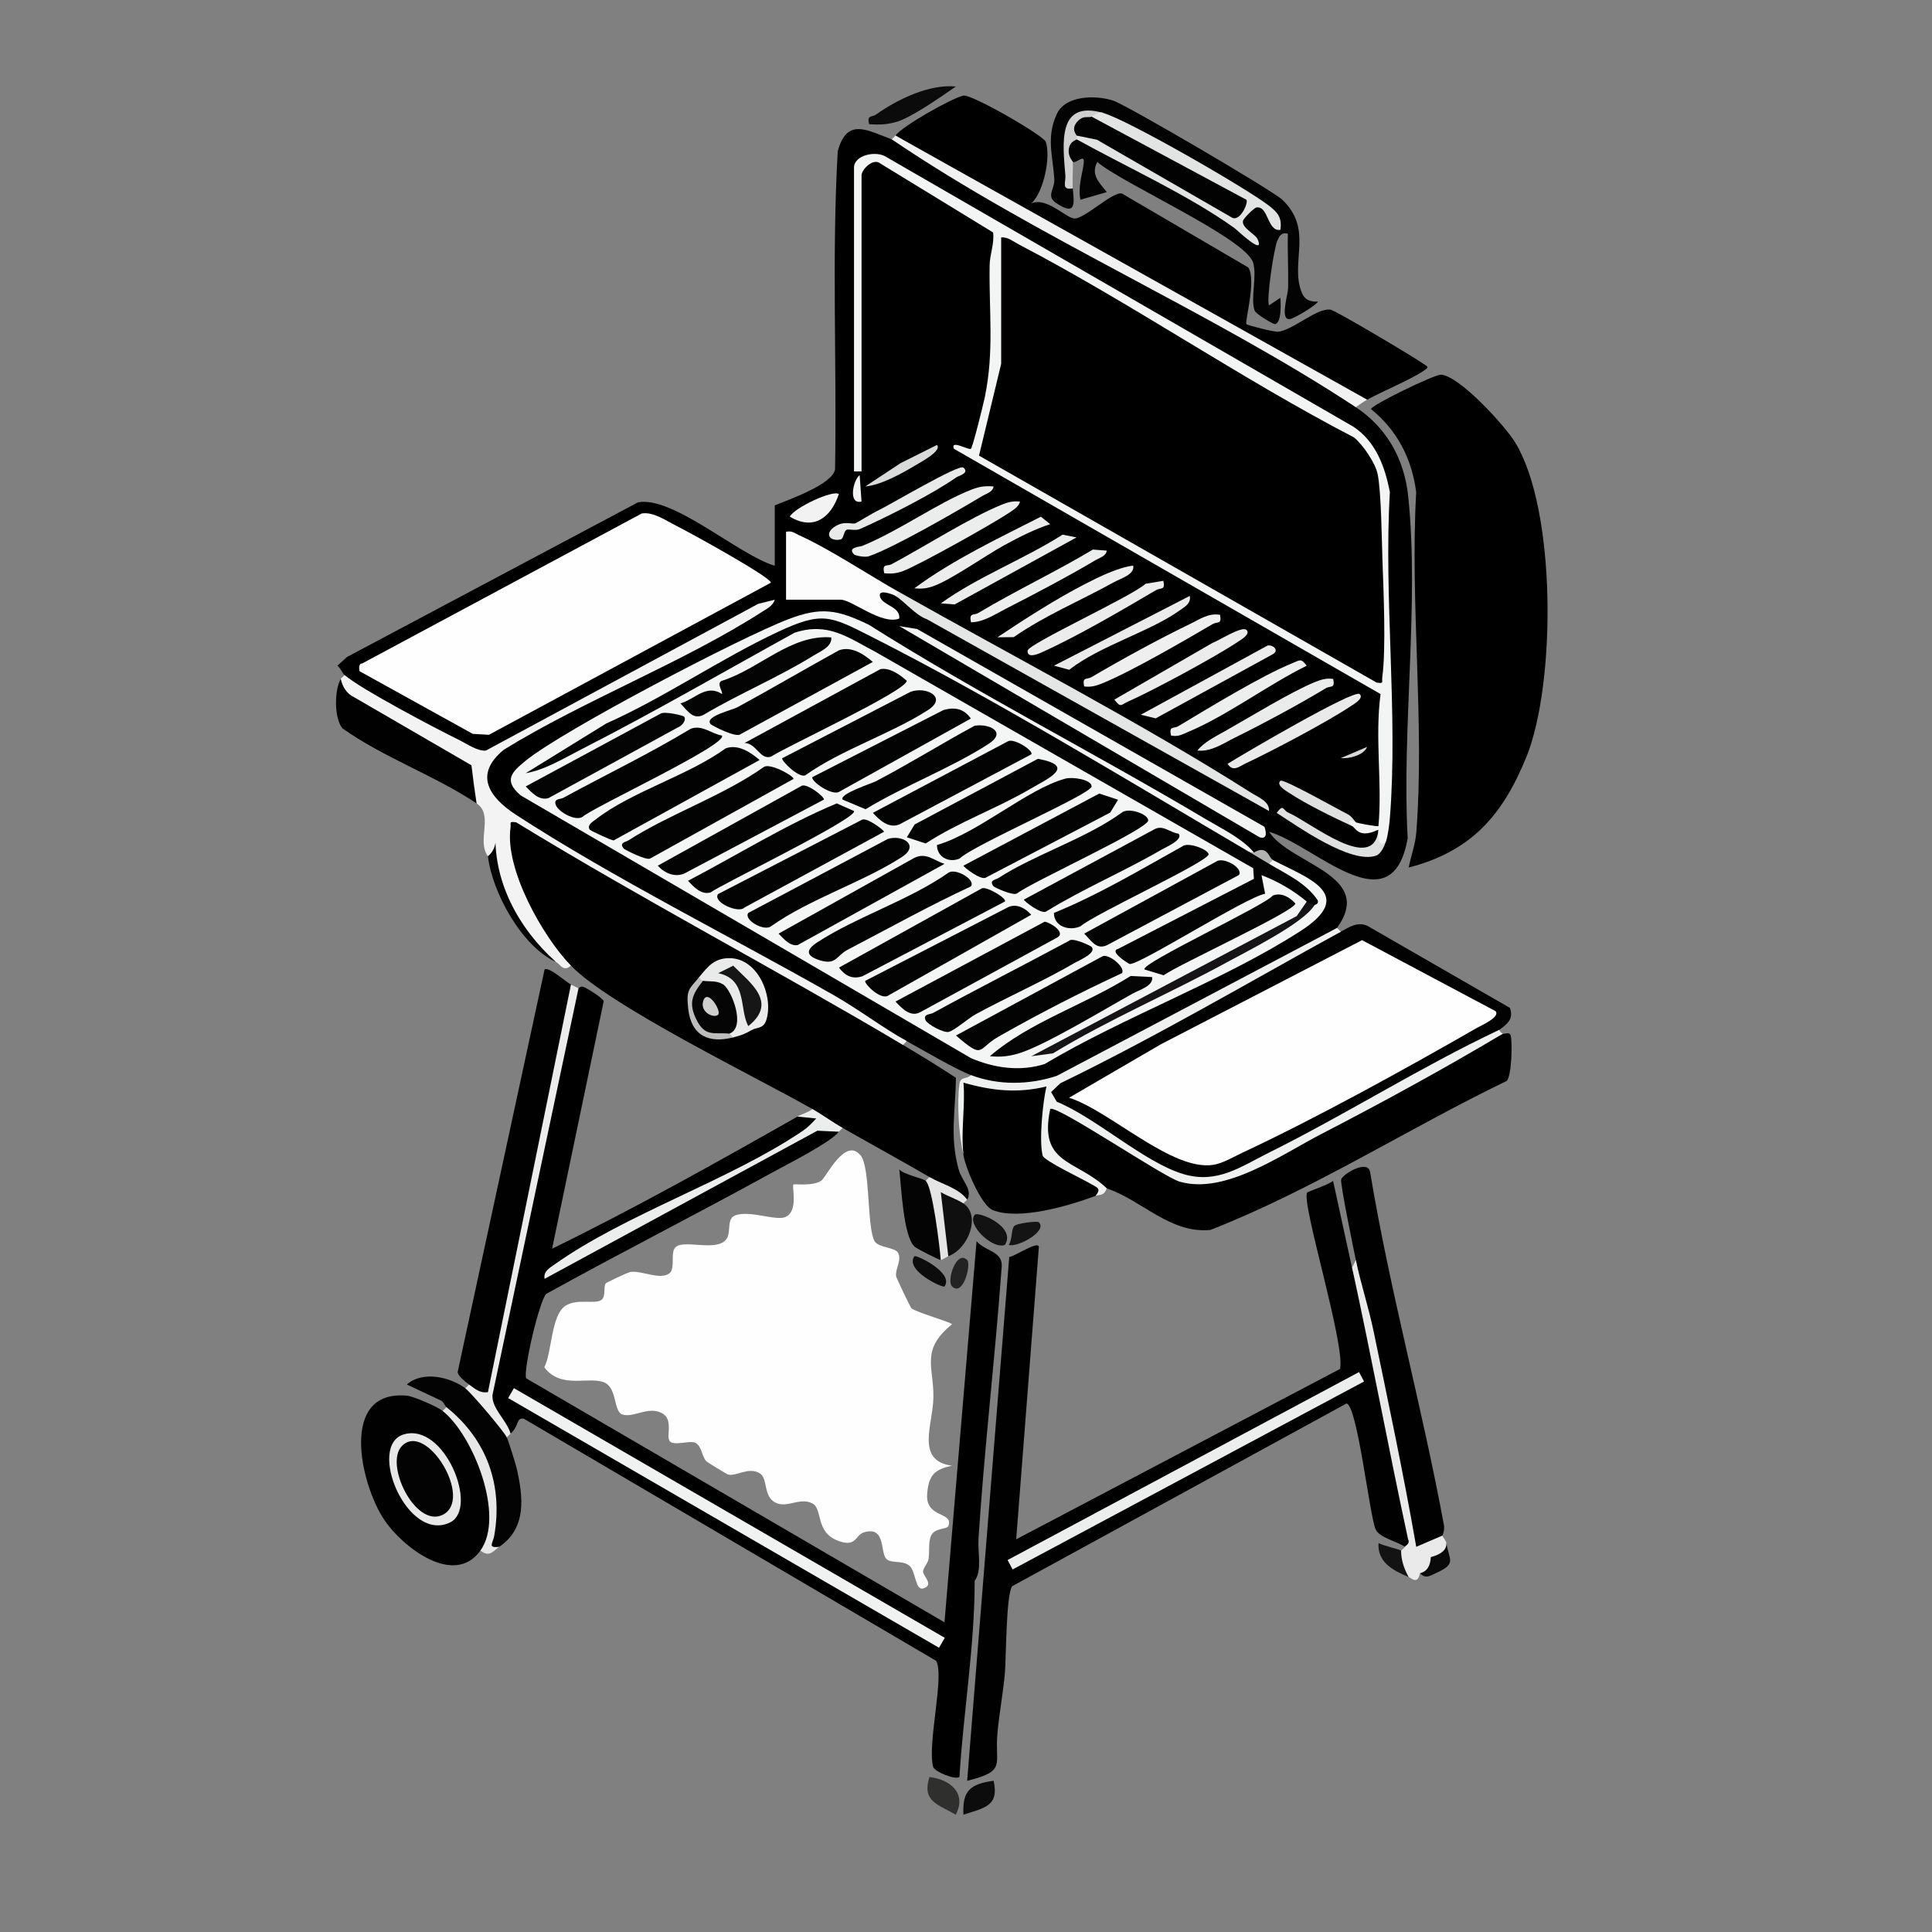 <?xml version="1.0" encoding="UTF-8"?><svg id="grill" xmlns="http://www.w3.org/2000/svg" viewBox="0 0 512 512"><rect x="0" y="0" width="512" height="512" fill="#808080" stroke="none"/><defs><style>.cls-1{fill:#ecedec;}.cls-2{fill:#eceeed;}.cls-3{fill:#050505;}.cls-4{fill:#010101;}.cls-5{fill:#030304;}.cls-6{fill:#edeeee;}.cls-7{fill:#f4f6f5;}.cls-8{fill:#232323;}.cls-9{fill:#020203;}.cls-10{fill:#151415;}.cls-11{fill:#eaebea;}.cls-12{fill:#040405;}.cls-13{fill:#ebecec;}.cls-14{fill:#030303;}.cls-15{fill:#e8eae9;}.cls-16{fill:#e9eaea;}.cls-17{fill:#d0cfd0;}.cls-18{fill:#0d0c0d;}.cls-19{fill:#060506;}.cls-20{fill:#eff0f0;}.cls-21{fill:#ebeceb;}.cls-22{fill:#e5e5e5;}.cls-23{fill:#000001;}.cls-24{fill:#eeefee;}.cls-25{fill:#2f2f2e;}.cls-26{fill:#e2e3e3;}.cls-27{fill:#060606;}.cls-28{fill:#f2f3f3;}.cls-29{fill:#161417;}.cls-30{fill:#020202;}.cls-31{fill:#e7e7e7;}.cls-32{fill:#cfcfce;}.cls-33{fill:#dfe1e1;}.cls-34{fill:#0b0b0b;}.cls-35{fill:#121212;}.cls-36{fill:#eceded;}.cls-37{fill:#f0f1f0;}.cls-38{fill:#f2f4f4;}.cls-39{fill:#040404;}.cls-40{fill:#f3f4f4;}.cls-41{fill:#bdbdbc;}.cls-42{fill:#edeeed;}.cls-43{fill:#d9dbda;}.cls-44{fill:#b1b3b2;}.cls-45{fill:#fefefe;}.cls-46{fill:#0c0c0c;}.cls-47{fill:#f2f2f2;}.cls-48{fill:#e4e6e5;}.cls-49{fill:#e9eae9;}.cls-50{fill:#131313;}.cls-51{fill:#eaeceb;}.cls-52{fill:#0a0a0a;}.cls-53{fill:#ebedec;}.cls-54{fill:#fcfcfc;}.cls-55{fill:#d6d8d7;}.cls-56{fill:#f0f1f1;}.cls-57{fill:#dfe0e0;}.cls-58{fill:#f2f3f2;}.cls-59{fill:#0f0f0f;}.cls-60{fill:#161616;}.cls-61{fill:#e8e8e8;}.cls-62{fill:#ececec;}</style></defs><path class="cls-4" d="M90.31,179.92c11.27,8.21,24.21,14,35.99,21.51,1.49,1.81,1.15,6.01,1.31,8.7.1,1.69,2.18,3.2-1.3,2.79-10.77-7.25-24.83-12.23-35.58-19.92-2.24-2.8-2.1-10.24-.42-13.08Z"/><path class="cls-27" d="M129.31,226.92c-.49-4.05.34-8.84,0-13,5.96,1.51,3.37,8.39,4.25,13.24,1.05,5.79,3.87,13.04,6.94,18.06,2.19,3.59,5.38,5.94,6.8,9.7-8.95-4.08-16.83-18.27-18-28Z"/><path d="M239.31,276.92c4.7,2.79,9.45,5.7,14.02,8.71-.11,8.83-1.67,15.34.67,24.11.89,3.33,3.85,5.5,2.32,8.18-3.91-1.15-7.24-2.79-9.98-4.9l-.02-1.1c-7.64-4.42-15.34-8.64-23-13-3.67.21-7.51-.98-8-5-15.18-8.63-53.58-27.25-64-38-10.61-8.18-18.74-25.44-16.68-39.44,35.35,19.2,70.24,39.35,104.68,60.44Z"/><path class="cls-16" d="M193.31,253.92c1.47.56,2.37.95,1,2l.18,2.15c3.78,3.15,5.97,9.32,3.82,13.85,1.35-1.36,1.93-.74,1,1-2.03,1.14-2.72,1.42-5,2-.95.07-1.32-.05-1-1,.77-7.36-1.14-11.32-5.71-11.89l-1.29-2.11c-1.48,1.48-2.01.94-1-1,2.33-2.86,4.04-5.01,8-5Z"/><path class="cls-62" d="M199.31,272.92c-.32-.32-.78-.61-1-1,2.65-6.81.7-9.27-4.37-14.49l.37-1.51c-.41-.41-.61-1.45-1-2,7.53.02,11.7,10.01,9.8,16.31-.75,2.48-2.49,1.95-3.8,2.69Z"/><path class="cls-60" d="M194.31,255.92c4.43,4.49,11.93,9.72,4,16-2.45-4.39-.18-12.41-7.99-14.02l3.99-1.98Z"/><path class="cls-41" d="M186.31,259.92l.96,2.02c-3.79,3.88-1.16,11.21,4.61,9.9l1.43,2.08c.18.02.62.82,1,1-6.27,1.6-11.12-.25-11.93-7.61-.57-5.21.28-5.13,2.93-8.39.12.46.54.93,1,1Z"/><path class="cls-19" d="M186.31,259.92c1.75.27,3.54-.13,5.3.94,2.25,1.38,6.18,11.38,1.7,13.06-4.03-.4-6.42,1.01-8.76-3.73-2.18-4.41-1.09-6.69,1.76-10.27Z"/><path class="cls-32" d="M190.31,268.91c-1.12,1.04-4.74-.61-3.99-3.48,1-3.85,5.01,2.53,3.99,3.48Z"/><path d="M373.32,229.91c.63-3.26,1.77-6.04,2.03-9.46,2.23-28.97-1.72-60.75-.04-90.03-1.2-8.94-4.98-16.31-11.97-22.01,0-1.03,16.82-9.19,18.5-9.11,4.88.23,16.98,13.52,19.68,17.92,11.03,18,10.8,64.15,2.99,83.37-6.28,15.44-14.57,25.01-31.18,29.31Z"/><path d="M237.31,35.92c1.85-2.54,14.99-9.95,17.99-10.58,2.18-.46,21.27,10.6,21.84,12.24,1.37,3.97-.53,13.32-3.83,16.33,4.01-1.84,9.32,4.01,11.5,4,2.7,0,10.16-7.27,12.52-6.62l33.5,19.61c2.16,3.51-1.03,14.45-.51,15,.29.32,7.33,2.12,8.39,2.01,3.85-.37,10.37-6.41,13.88-5.85,1.41.23,22.25,12.65,24.69,14.39.9.65,1.47.71.51,1.45-2.93,2.26-11.48,5.82-15.47,8.01l-2.44.47c-41.5-22.96-82.35-46.45-122.56-70.47Z"/><path class="cls-14" d="M284.31,49.92c.21,3.36,1.27,7.7-4.41,3.89-2.79-1.87-.33-3.65-.5-6.39-.36-5.94-2.22-11.03.68-17.24,2.32-4.97,10.35-5.02,14.97-3.5,3.51,1.16,42.17,23.78,44.76,26.24,8.21,7.82,2.24,16.05,4.95,24.05.8,2.36,2.08,3.04,4.55,2.96-1.08,1.35-5.63,3.99-7.02,4.5-3.42,1.26-.98-6.22-.94-7.97.12-4.84-.17-9.71-.05-14.54-1.69-.33-2.08.38-2.75,1.74-.94,1.91-3.03,16.15-2.23,17.26l2.98-2c.16,1.47.34,6.87-1.48,6.98-.34.02-4.99-2.59-5.35-3.64-1.11-3.23.69-9-.37-12.63-1.9-6.5-34.91-21.11-41.3-26.7-1.87,3.39.64,5.57,2.51,7.98l-6.99,2.02c-.7-3.45.49-6.54.87-9.64.35-2.77-1.77.02-2.88-.36-2.93.26-2.26-8.72,1-6,14.18,5.91,27.83,13.15,40.98,21.71,3.17-.51,5.5-3.18,4.67-6.4-12.51-7.39-25.41-14.61-38.42-20.96l-.22-1.36c-12.38-2.3-10.08,15-8,20Z"/><path class="cls-34" d="M253.31,22.93c-3.63,2.52-11.44,7.97-15.27,9.22-2.69.88-4.94.97-7.73.76-.58-2.56.69-1.75,1.88-2.58,5.68-4.02,14.08-8.1,21.12-7.4Z"/><path class="cls-17" d="M292.31,29.92c.08,1.27-.92,1.6-3,1-1.01,1.47-2.35,3.14-4,5,.89.26.87.6,0,1-.12.25-1.77.49-2.06,2.56s1.05,3.17,1.06,3.44c.08,2.19-.16,4.48,0,7-3.13.55-1.82-1.56-1.98-3.47-.71-8.58-2.13-19.96,9.98-16.53Z"/><path class="cls-26" d="M292.31,29.92c6.64,1.88,37.91,19.91,43.94,24.56,2.36,1.82,3.54,3.16,3.06,6.43-3.51.55-3.12-6.49-6.36-5.92-.63.11-3.45,2.93-3.56,3.56-.33,1.9,3.32,3.47,3.91,4.87,2,4.7-5.6-2.58-6.08-2.93-12.39-8.89-28.51-16.11-41.91-23.59.1-.21-.04-.64,0-1,.39-2.7,4.38-1.36,6.39-.61l35.62,20.24.73-1.56-38.64-20.75-.1-2.32c.7-.21,1.67-1.45,3-1Z"/><path class="cls-30" d="M289.31,30.92l41,22.02c.61.82-1.85,6.23-4.04,4.6l-35.57-20.51-5.39-1.1c.03-.22-1.82-1.83.51-4.02,1.4-1.32,2.39-.65,3.49-.98Z"/><path class="cls-23" d="M236.31,36.92c40.46,22.26,80.74,44.93,120.82,67.99l2.18,3.01c8.2,5.41,12.85,13.77,13.88,23.62,2.97,28.45-1.75,61.68-.14,90.62-4.2,23.78-24.65,1.73-36.75-1.73,5.79,8.76,28.19,11.41,18.01,25.49-24.9,14.51-50.52,28.52-76.87,42.01-.47-.47-.91-.81-1.29-.75-5.8,1-14.95,1.92-18.84-2.26-4.03-1.53-12.71-6.62-17-9-33.49-18.52-67.89-37.98-101.37-57.62-7.95-2.14-12.14-8.99-10.51-17.42-13.32-6.26-25.69-13.58-37.11-21.96-.54-.46-1.11-1.93-1.91-2.5l2.58-2.33,77.07-40.96c9.23-1.8,26.8,14.04,36.26,16.8v-16c3.78-1.57,15.21-5.49,15.98-9.52.49-28.07-.89-56.35.71-84.29,2.4-9.11,7.82-5.57,14.31-3.19Z"/><path class="cls-58" d="M91.31,178.92c4.34,3.69,24.27,14.22,30.33,17.17,2.09,1.02,4.76,2.98,7.1,2.83l72.18-38.89,4.39-1.1c-.42,1.56-2.05,2.38-3.31,3.18-20.9,13.44-47.06,23.37-68.45,36.55-8.08,6.57-3.95,12.62,3.22,17.28,25.73,16.74,57.14,32.38,84.2,47.8,6.52,3.71,13.04,8.68,19.33,12.17l-1,1c-33.89-20.1-68.88-38.43-102.52-58.99-2.03-.27-1.3.09-1.49,1.47-1.52,10.96,8.52,28.78,16.01,36.51-2.07,1.84-2.89-.49-4-1-9.94-8.91-16.84-21.57-15.94-35.28.42,3.44-.27,5.87-2.06,7.28-3.08-4.16,1.64-10.87-3-14-.5-3.26-.96-6.62-1.36-10.09l-31.04-18.01c-2.02-.96-3.12-2.73-3.6-4.91.2-.34.75-.62,1-1Z"/><path class="cls-45" d="M95.32,177.9c-.14-.17-.4-2.16.62-2.05l74.13-39.77c3.09-.52,6.46,1.93,9.27,3.32,3.03,1.49,24.98,13.56,24.96,15.02l-74.73,40.31-4.29-.25-29.95-16.58Z"/><path class="cls-7" d="M332.31,225.92h-1c-8.4-3.2-7.71-2.18,2.05,3.07l.8,1.52c4.33,1.17,11.23,3.99,12.16,8.41,1.93.61-2.39,4.53-2.23,4.3.9-1.32,2.83-3.63,4.23-3.3-3.11-3.91-7.12-7.07-12.03-9.47l.03-1.53c-1.33-1.41-.77-1.92,1-1,9.12,4.75,22.5,9.03,7.32,18.82-20.28,13.08-46.74,22.67-67.77,35.23-6.53,2.08-13.43,1.07-19.55-1.55l-119.36-69.64c-4.62-3.99-2.38-6.16,1.44-9.26,9.91-8.04,56.83-32.59,69.56-37.44,8.67-3.31,12.93-2.53,21.24,1.46,29.1,18.38,59.85,34,89.41,51.59,4.22,2.51,9.63,5.09,12.7,8.8Z"/><path class="cls-44" d="M337.31,227.92l-1,1c-2.62.7-4.38-.36-5-3h1c3.59-2.15,3.95,1.45,5,2Z"/><path class="cls-5" d="M331.31,225.92c1.67.98,3.34,2,5,3,4.64,2.78,9.78,5.03,12.92,9.69.28,1.08-.79,1.09-.92,1.31-1.65,1.54-2.18,1.37-2-1-3.49-2.89-7.57-5.32-12-6.99l.96,4.93c-5,.83-34.12,19.42-35.96,18.58-.64-.29-5.49-3.39-2.97-3.99l35.96-18.55-.19-2.81-100.13-57.35c-7.28-3.8-12.55-7.97-21.41-5.06-18.67,10.29-37.26,21.07-56.24,30.76-4.7,2.4-9.88,5.6-15.02,6.47l21.32-13.16c15.46-6.89,30.48-17.28,45.65-24.35,11.59-5.4,13.72-4.21,24.69,1.35,32.38,16.39,68.7,38.56,100.33,57.17Z"/><path class="cls-9" d="M156.32,219.9c-.91-1.27.88-2.21,1.66-2.82,9.26-7.24,24.54-11.62,34.31-18.75,3.23-1.2,6.61.99,9.01,3.08l-38.66,21.3c-.49.09-6.11-2.54-6.31-2.82Z"/><path class="cls-30" d="M197.32,196.9l35.99-19.57c2.43-.5,5.18,1.47,6.99,3.08.04,2.6-31.6,17.27-35.98,20.11-2.9.96-3.84-3.56-6.99-3.62Z"/><path class="cls-9" d="M191.31,194.93c1.76,2.34-34.7,19.27-36.98,21.58-1.99,1.16-6.33-1.41-7.01-3.11-.73-1.82,1.16-1.53,1.96-1.97,11.25-6.13,22.81-11.68,33.79-18.31,3.04-1.11,5.4,1.33,8.24,1.81Z"/><path class="cls-14" d="M165.32,224.9c-1.38-1.63.53-1.74,1.28-2.22,10.71-6.93,25.01-11.77,35.72-19.35,1.5-1.33,7.97,2.22,7.98,3.09l-37.97,21.08c-.96.66-6.75-2.31-7-2.6Z"/><path class="cls-9" d="M188.32,191.9c-1.75-2.05,5.69-3.71,7.04-4.44,9.04-4.91,17.93-10.15,26.95-15.11,3.22-1.21,6.59.98,8.99,3.07l-34.97,19.1c-1.06,1.21-7.7-2.25-8.01-2.62Z"/><path class="cls-14" d="M297.31,257.9c-11.06,5.14-22.1,10.78-32.69,16.82-5.74,3.27-3.71,6.2-11.28-.3l38.9-21.03c1.81-.6,6.14,3.1,5.08,4.52Z"/><path class="cls-5" d="M289.3,250.94c1.34,1.62-3.28,3.53-4.33,4.14-8.23,4.82-17.82,9.03-26.34,13.67-1.97,1.07-5.72,4.38-7.24,4.72-1.33.29-5.57-1.98-6.08-3.06-.82-1.72,1.19-1.54,1.97-1.97,11.92-6.53,24.06-12.68,36.03-19.12.85-1.01,5.76,1.34,5.99,1.62Z"/><path class="cls-14" d="M218.31,211.91l-36.97,19.59c-2.56,1.07-5.28-.13-7.02-2.09l38-21.09c1.33-1.04,6.44,3.02,6,3.59Z"/><path class="cls-14" d="M207.31,200.93l33.95-17.57c4.1-1.57,9.92,1.4,4.74,4.76-9.7,6.3-22.94,10.49-32.61,17.35-1.76.76-6.5-3.98-6.08-4.54Z"/><path class="cls-14" d="M226.31,214.93c1.23,1.81-35.39,19.56-37.99,21.57-2.48.73-4.43-1.43-5.99-3.08,13.07-6.84,25.94-14.88,39.42-20.51l4.56,2.02Z"/><path class="cls-5" d="M190.31,236.93l38-19.62c1.24-.96,5.97,2.72,5.98,3.11l-36.97,20.07c-1.55,1.72-8.61-1.45-7.01-3.56Z"/><path class="cls-5" d="M229.31,259.93l38-19.59c2.27-.91,4.49.42,5.98,2.08l-37.74,21.32c-2.03,1.62-6.7-3.19-6.24-3.81Z"/><path class="cls-5" d="M250.31,228.93l-38.92,21.52c-2.03.38-3.76-1.7-5.06-3.03l35.94-20.06c3.18-1.58,5.21.71,8.04,1.57Z"/><path class="cls-14" d="M257.31,234.9c-11.11,5.15-21.84,11.14-32.7,16.81-2.98,1.55-2.97,4.12-7.33,2.78-3.72-1.15-3.82-2.73-.67-4.78,10.32-6.72,24.36-11.17,34.69-18.4,1.87-1.38,7.34,1.79,6.01,3.58Z"/><path class="cls-14" d="M276.81,244.27c1.14,0,5.73,2.7,3.47,4.12l-36.3,19.79c-2.64,1.54-4.98-.95-6.66-2.76l39.48-21.14Z"/><path class="cls-5" d="M198.31,241.93l36.96-19.59c3.94-1.25,8.52,1.67,3.73,4.78-10.24,6.65-24.42,11.08-34.7,18.38-1.88,1.39-7.32-1.77-5.99-3.57Z"/><path class="cls-5" d="M215.31,205.93l34.75-17.78c3.07-.83,5.38-.32,7.23,2.27l-34.74,19.32c-1.93,1.46-7.92-2.89-7.24-3.81Z"/><path class="cls-14" d="M266.31,238.91l-37.75,19.8c-2.69.9-4.64-.15-6.22-2.29l37.9-21.02c1.4-.48,6.67,2.71,6.07,3.51Z"/><path class="cls-5" d="M223.31,211.91c-1.03-1.49,7.71-4.31,8.68-4.81,8.87-4.62,17.49-10.01,26.31-14.78,3.88-.61,8.56,1.64,3.71,4.8-9.67,6.29-22.6,11.21-32.63,17.34l-6.07-2.55Z"/><path class="cls-5" d="M273.31,199.9l-35,18.6c-2.85,1.1-5.21-1.15-6.99-3.09l35.88-19c1.66-.77,6.77,2.54,6.11,3.49Z"/><path class="cls-5" d="M263.32,234.9c-1.36-1.65.53-1.73,1.28-2.22,9.65-6.24,23.06-10.38,32.67-17.32,1.78-1.48,7.02.37,7.02,2.06,0,2.29-30.79,16.27-34.74,19.33-.93.78-5.98-1.56-6.23-1.85Z"/><path class="cls-5" d="M328.31,231.9l-34.99,18.6c-2.83,1.3-4.23-1.36-5.99-3.09l34.98-19.09c1.88-1.36,7.31,1.74,6.01,3.58Z"/><path class="cls-5" d="M279.31,241.93c11.81-4.8,22.84-11.42,33.97-17.6,1.54-1.35,7.03.86,7.01,2.08-.04,1.95-30.28,15.83-33.94,19.06-2.86,1.32-7.07.16-7.04-3.54Z"/><path class="cls-12" d="M312.31,220.93c1.43,1.54-3.37,3.59-4.33,4.14-10,5.84-20.79,10.36-30.67,16.45-1.24.96-5.97-2.72-5.98-3.11l34.49-18.58c2.39-1.38,4.1.78,6.48,1.1Z"/><path class="cls-5" d="M240.32,221.89l2.07-3.4,32.67-17.4c10.25,1.91,2.86,5.12-2.07,8-8.93,5.22-18.95,8.75-27.68,14.44l-4.99-1.64Z"/><path class="cls-5" d="M296.3,211.94l-2.07,3.39-32.9,17.2c-1.24.96-5.99-2.74-6-3.12l35.98-19.11,4.99,1.64Z"/><path class="cls-5" d="M248.31,223.93c10.74-3.07,23.93-14.83,33.99-17.58,1.99-.54,7,.25,6.99,2.07,0,1.99-31.29,15.51-34.95,19.08-2.78,1.28-6.06-.35-6.03-3.56Z"/><path class="cls-39" d="M181.31,189.93c.65.91-.56,2.45-1.65,2.83l-34.32,18.75c-2.5.72-4.43-1.47-6.02-3.1l35.76-19.3c1.08-.68,6.02.52,6.23.81Z"/><path class="cls-12" d="M220.31,168.92c.21,2.51-2.95,3.72-4.69,4.8-9.38,5.81-19.8,10.14-29.3,15.79-2.84,1.29-4.23-1.36-6-3.1,3.84-1.09,6.83-5.21,10.99-2.5.39-.44-1.55-2.85-.04-3.48,9.86-3.07,18.27-12.38,29.05-11.51Z"/><path class="cls-3" d="M303.31,256.91c-1.2-1.55,32.08-17.02,33.98-19.58,2.27-.89,4.51.44,5.99,2.1.03,1.99-30.85,16.12-34.91,19.03l-5.07-1.54Z"/><path class="cls-3" d="M305.31,258.93c.47,2.31-3.45,3.44-5.12,4.37-7.19,3.98-23.36,13.79-30.15,15.84-2.72.82-4.9,1.04-7.72.77,10.64-9.17,25.33-13.68,37.3-21.26l5.7.28Z"/><path class="cls-29" d="M348.31,239.92c-2.85,4.73-17.64,12.08-23.32,15.18-15.15,8.26-31.17,15.06-45.95,24.05l-5.73.76,70.34-37.14,2.65-3.85c.5.41,1.42.6,2,1Z"/><path class="cls-37" d="M362.31,105.92c-1.05.58-2.05,1.27-3,2-38.43-25.33-84.73-45.03-123-71,.34-.32.72-.62,1-1l125,70Z"/><path class="cls-54" d="M238.31,156.92c1.33,1.41.77,1.92-1,1-.76-.45-5.07-2.08-3.99.49.87,2.06,5.36,2.46,4.99,5.51-4.61,1.81-12.58-4.99-15.5-4.99h-14.5v-17.99c1.57-.4,2.36.42,3.55.95,7.6,3.38,18.64,10.64,26.45,15.05Z"/><path class="cls-28" d="M335.09,219.11c.5,1.33.8,3.42-1.26,2.79l-95.52-55.98,4.72.77,92.05,52.41Z"/><path class="cls-48" d="M238.31,156.92c30.24,17.07,64.3,34.77,93.3,53.2,1.75,1.11,4.9,2.27,4.69,4.8l-90.67-50.82c-2.99-1.03-6.09-4.86-8.33-6.17l1-1Z"/><path class="cls-21" d="M335.98,171.06c1.47-.2,3.1,1.32,1.3,2.33l-31.02,16.99-3.94-.97,33.65-18.36Z"/><path class="cls-21" d="M330.31,166.92c1.25,1.13-1.56,2.69-2.3,3.19-5.8,3.91-22.63,12.98-29.15,15.86-1.85.82-1.82,1.7-3.54-.57l25.97-15.01c1.59-.55,7.81-4.56,9.02-3.47Z"/><path class="cls-11" d="M315.31,157.92c.35,2.03-1.29,2.85-2.66,3.83-8.01,5.72-21.15,9.36-29.3,15.75l-4.03-1.09,35.99-18.49Z"/><path class="cls-53" d="M263.31,128.93c-.23,1.5-1.89,1.86-2.98,2.51-6.76,4.04-23.39,13.68-30.1,15.98-.98.34-3.56-.14-3.92-.51-1.84-1.9,1.56-1.98,2.2-2.24,10.02-4.11,19.92-11.4,29.08-14.97,1.96-.76,3.64-.99,5.72-.77Z"/><path class="cls-42" d="M300.31,149.92c.48,2.33-3.44,3.44-5.12,4.37-8.81,4.89-18.22,8.77-26.54,14.56l-4.33.04c7.21-4.82,15.64-10.23,23.32-14.17,3.57-1.83,8.84-4.4,12.67-4.82Z"/><path class="cls-13" d="M249.31,159.91c9.92-7.14,21.88-11.61,32.28-18.22l3.7.73-32.3,17.76-3.68-.28Z"/><path class="cls-6" d="M310.32,194.91c-.56-2.68.71-1.72,1.97-2.48,8.03-4.82,22.1-13.42,30.31-16.73,1.94-.78,2.18-1.3,3.69.72-10.09,4.95-21.28,13.33-31.43,17.55-1.57.65-2.65,1.37-4.55.94Z"/><path class="cls-51" d="M353.31,179.92c.56,2.68-.71,1.72-1.97,2.48-7.37,4.43-16.29,9.23-24,13.04-3.16,1.56-6.3,3.83-10.02,3.47,1.61-2.16,4.96-3.83,7.33-5.16,6.48-3.65,17.63-10.51,23.95-13.05,1.61-.64,2.96-1.03,4.72-.78Z"/><path class="cls-24" d="M323.31,162.92c.55,2.66-.67,1.72-1.97,2.48-7.38,4.33-21.88,12.75-29.31,15.73-1.61.64-2.96,1.03-4.72.78-.55-2.66.68-1.72,1.97-2.48,7.76-4.57,17.94-10.16,26.01-14.03,2.62-1.25,4.84-2.96,8.01-2.48Z"/><path class="cls-21" d="M308.31,153.92c.55,2.66-.68,1.72-1.97,2.48-8.94,5.26-21.19,12.45-30.48,16.57-1.17.52-3.69,1.46-3.53-.55.15-1.79,27.97-14.55,31.26-17.72l4.72-.78Z"/><path class="cls-1" d="M278.31,138.91c-4.11,1.33-8.23,3.43-12.02,5.49-5.19,2.83-14.17,9.25-19.03,10.97-1.7.6-3.17.72-4.95.54,10.28-7.61,22.21-13.2,33.54-18.98l2.45,1.98Z"/><path class="cls-6" d="M293.31,145.93c-.23,1.48-1.89,1.87-2.97,2.51-7.38,4.38-16.32,9.08-24,13-2.8,1.43-5.78,3.47-9.02,3.47-.56-2.68.7-1.72,1.97-2.48,9.93-5.95,20.42-10.85,30.34-16.79l3.68.28Z"/><path class="cls-2" d="M270.31,132.93c-.28,1.28-1.65,2.12-2.67,2.82-4.03,2.77-24.25,14.1-28.39,15.61-1.69.62-3.16.75-4.94.55-.54-2.74.69-1.71,2.02-2.42,8.58-4.58,20.89-12.42,29.25-15.79,1.58-.64,3-.98,4.72-.77Z"/><path class="cls-49" d="M360.31,183.92c1.24,1.15-1.55,2.68-2.3,3.19-6.18,4.16-20.84,11.88-27.83,15.17-1.73.81-3.41,2.44-4.85.14,3.75-2.38,33.53-19.84,34.98-18.49Z"/><path class="cls-15" d="M255.31,123.92c1.75,1.46-1.33,2.2-1.88,2.58-6.28,4.43-18.27,10.46-25.46,13.67-1.37.61-3.12-.13-3.71.29-.71.5-.66,2.32-1.5,2.5-3.2.69-4.58-2.01-.68-3.87,1.99-.95,3.87-.11,4.64-.42.57-.24,4.18-2.52,6.29-3.54,2.93-1.41,21.12-12.2,22.29-11.22Z"/><path class="cls-33" d="M365.31,219.92c1.1.17,1.18,2.36,2,3-.43,1.29-1.31,3.37-2.66,3.84-6.64,2.29-20.58-7.65-26.32-11.34,1.88-2.54,1.62-.71,3.05-.08,6.04,2.63,22.65,16.42,23.93,4.58Z"/><path class="cls-47" d="M222.31,130.93c-2.1,6.28-6.73,9.78-13,5.98,1.19-2.37,11.43-7.15,13-5.98Z"/><path class="cls-57" d="M359.31,217.92l-1,1c-4.88-2.25-12.34-5.89-16.69-8.81-.76-.51-3.53-2.02-2.3-3.19.72-.68,15.56,7.75,17.74,8.8,1.25.6,2.08,2.12,2.26,2.2Z"/><path class="cls-43" d="M229.32,128.91l9.32-6.16,9.66-4.83c1.47,1.49-4.35,4.58-5.32,5.17-3.76,2.26-9.41,5.46-13.66,5.82Z"/><path class="cls-38" d="M228.31,132.91c-3.59.93-2.27-5.69-.49-6.99l.49,6.99Z"/><path class="cls-55" d="M362.31,197.93c-.93,2.25-4.79,3.19-7,2.98l7-2.98Z"/><path class="cls-40" d="M367.31,222.92c-1.48,1.55-2.15.55-2-3-.36-.05-2.24,1.24-4.3.87-1.53-.28-2.07-1.58-2.7-1.87-1.33-1.41-.77-1.92,1-1,.61.27,5.76,1.2,5.99,1,1.05-11.44-.99-23.32.56-34.98l-113.06-65.01c-1.08-2.57,4.02.48,4.5,0,.51-.5,3.33-11.94,3.71-13.8,2.48-12.22,1.06-22.44,1.25-34.75.05-3.13,1.29-5.74.93-8.77l-29.86-18.26c-1.95-1.64-5.01,1.64-5.01,3.08v78.5h-2V44.42c0-3.39,6.05-4.65,8.73-2.72l123.61,71.38c5.96,3.96,8.35,10.54,9.67,17.33-1.65,27.98,2.17,58.36.03,86.05-.14,1.77-.5,4.87-1.04,6.46Z"/><path d="M265.31,62.92c1.82-.16,3.17,1.07,4.66,1.84,30.18,15.78,58.58,35.43,88.84,51.16,2.36,1.88,5.69,6.82,6.28,9.72.95,4.68,1.08,17.06,1.27,22.73.28,8.04.98,23.59-.04,31.07-.19,1.38.55,1.73-1.48,1.46l-105.39-60.15,5.87-24.34v-33.5Z"/><path class="cls-45" d="M228.07,306.17c2.64,3.29,1.62,19.17,3.72,22.77.99,1.7,5.18,1.6,6.1,2.93,1.29,1.86-.7,4.34-.41,6.35.07.46,3.72,8.14,4.05,8.48.94.95,10.3,3.62,10.77,4.24-8.44,6.85-4.8,11.26-4.94,19.45-.12,7.19-4.83,16.74,4.95,18.04-4.65.95-6.22,2.53-6.6,7.47-.5,6.58,7.12,4.62,5.6,8.53-.35.9-3.52.42-4.54,2.48-.83,1.68-.36,4.28-.71,6.31-.19,1.13-1.41,2.25-1.44,3.22-.04,1.25,2.99,3.5.15,4.48-2.34.81-1.96-4.65-3.89-6.09s-4.95-.35-6.13-1.87c-1.44-1.86-.12-8.57-5.77-6.88-2.36.71-1.97,3.98-6.65,2.33-6.45-2.27-4.18-8.53-7.04-9.99-3.39-1.72-6.64,1.35-9.75-.19-3.41-1.68-1.92-6.42-4.24-7.81-2.91-1.75-6.11.87-8.32.36-.32-.08-5.39-3.18-5.64-3.4-1.44-1.26-1.23-4.08-3.06-5.02-1.45-.74-5.98,1-6.88-.55-.85-1.46,1.14-5.76-2.11-7.38-3.61-1.8-7.52,1.41-10.37.42-2.35-.82-1.37-6.86-4.63-8.41-4.02-1.91-11.56,1.9-16.04-4.09,2.06-4.04,1.76-13.84,5.63-16.32,3.1-1.98,7.82-.32,9.48-1.52,1.28-.93.5-3.38,1.13-4.36.2-.3,5.94-2.96,6.54-3.06,2.9-.49,7.78,2.21,10.32.4,1.82-1.3.04-5.83,1.86-7.13,2.65-1.89,11.56,1.69,13.56-2.44.9-1.86-.17-5.06,2.14-5.86,4.01-1.38,10.84,1.65,13.36.41,3.38-1.67,1.5-8.05,2-8.55.27-.26,5.16.55,7.43-1.07,1.22-.86,6.33-11.65,10.33-6.67Z"/><path d="M398.31,273.92c.66.15,1.78-.58,2.05.59.47,2.01.24,10.49-1.04,11.93-26.32,12.73-51.35,28.85-78.52,39.5-10.63,1.07-18.14-7.83-27.49-11.01-.74,1.01-1.5.7-2.26-.91l-9.84-5.76c-5.54-.37-5.13-15.98-2.68-16.08,8.39,4.55,16.56,9.47,24.51,14.77,13.23,7.4,15.6,7.88,30.04,1.47,21.46-11.58,43.2-23.08,65.23-34.5Z"/><path class="cls-4" d="M151.31,260.92l.92.89-22.32,107.69c-.93,3.06-5.03-.34-5.6-2.59-.92-.64-3.2-2.48-3.01-3.39l23.02-106.61c1.1-.81,5.71,3.36,6.99,4Z"/><path class="cls-4" d="M382.31,406.92c1.25,1.51-7.9,4.52-8.02,3.92-5.02-25.97-10.02-51.61-14.98-76.92-.59-2.83-4.19-20.31-3.89-21.35.41-1.45,7.11-5.44,7.68-1.94,5.2,31.41,13.8,62.25,19.55,93.52.26,1.41-.37,2.56-.34,2.77Z"/><path d="M255.31,305.92c-.92-6.4-.88-12.94-.28-19.37,7.79,1.54,15.52,1.65,23.17.32-.34,1.87-.22,3.73.35,5.56-2.56,4.51-3.18,13.31,2.99,16.03l9.91,5.87c1.41,1,.31,1.94-1.15,2.59-6.99,2.63-20.31,6.57-27.25,3.75-3.02-1.23-7.34-11.46-7.75-14.75Z"/><path class="cls-14" d="M123.31,367.92c5.11.87,9.31,8.12,11,13,.34.67,2.3,6.87,2.55,7.95,1.81,7.76,2.81,16.04-4.55,21.05-1.7.9-3.36,1.57-3.08-.54,4.34-13.38-2.16-26.58-10.92-36.46-.44-.35-.76-1.57-1.62-1.84l-8.88-4.17c4.18-3.69,11.43-2.03,15.51,1Z"/><path class="cls-39" d="M245.31,312.92c.66-.65,2.39.62,2.73,1.3,1,1.96,2.06,17.09,1.27,19.7-.53-.04-6.38-3.01-6.95-3.55-2.98-2.76-3.5-15.92-4.04-20.45,1.37,1.42,6.17,2.32,6.99,3Z"/><path class="cls-59" d="M255.31,318.92c4.66,3.11,1.43,11.97-4,14-.58-.01-1.04-.05-1.06-.18-.46-2.28-2.45-17.33-1.68-17.85s7.19,2.29,6.75,4.03Z"/><path class="cls-22" d="M256.31,317.92c-.19.33-.75.62-1,1-1.81-1.2-4.12-1.86-5.99-3l1.99,17c-.59.22-1.64,1.02-2,1-.26-3.54-2.21-19.52-4-21l1-1c3.3,1.91,7.8,2.94,10,6Z"/><path class="cls-25" d="M253.3,480.92c-4.83-2.79-9.05-3.57-6.98-10,5.47.7,9.92,4.2,6.98,10Z"/><path class="cls-52" d="M383.31,408.92c.71,4.52,2.78,5.45-2.63,7.9-1.52.69-2.86,1.74-4.37.1,1.18-5.74-.35-5.76,7-8Z"/><path class="cls-18" d="M263.31,471.92c1.57,6.75-2.53,7.19-7.99,8.99-.34-6.47,1.91-8.13,7.99-8.99Z"/><path class="cls-50" d="M371.31,410.92c2.3,1.27,4.37,4.87,2,7-4.08-1.67-8.34-3.9-7.99-9,1.29.74,5.23,1.57,5.99,2Z"/><path class="cls-35" d="M266.31,329.91c-3.29,1.3-10.25-5.49-7.99-7.99.89-.99,11.1,3.14,7.99,7.99Z"/><path class="cls-46" d="M250.31,340.91c-.46.52-10.65-4.31-7.98-7.99.36-.5,10.57,4.36,7.98,7.99Z"/><path class="cls-10" d="M275.31,323.92c2.42,2.38-5.84,6.81-7.99,5.98,1.03-1.35.57-4.34,1.6-5.1.87-.64,5.99-1.29,6.4-.88Z"/><path class="cls-8" d="M256.31,333.92c1.12,1.13-1.06,9.85-3.99,7-1.57-1.53,1.21-9.81,3.99-7Z"/><path class="cls-9" d="M355.31,246.92c2.21-1.22,4.41-2.73,7.03-1.58l37.79,21.75c1.06,2.95-.67,4.3-2.82,5.84-22.18,13.39-45.83,26.2-68.65,37.57-8.88,3.87-16.15,2.91-24.3-2.75l-20.49-12.71c-5.07-1.08-7.05-3.62-5.94-7.62,25.68-13.62,51.47-27.11,77.38-40.49Z"/><path class="cls-20" d="M355.31,246.92c-24.61,13.53-48.98,27.86-74.33,40.17l-2.43,2.32,1.5,2.56c10.44,4.28,23.19,16.08,33.54,19.17,8.98,2.68,15.15-1.92,22.74-5.7,20.57-10.23,40.17-22.7,60.98-32.52.17.42.57.9,1,1-15.57,9.28-31.81,18.16-47.98,26.52-10.78,5.57-25.72,16.24-37.74,12.7-4.44-1.31-32.97-20.69-34.27-19.22-3.12,14.75,6.82,13.26,14.99,21-.78,2.11-1.82,1.56-3,2,1.72-2.05.33-2.21-1.29-3.21-1.98-1.21-12.38-6.09-12.72-7.5-.97-4,.03-14.05,1.02-18.29-7.67,1.89-14.57,1.12-21.99-1.01.52,6.03-.74,13.13,0,19-1.25-4.82-1.74-13.67-1.08-18.56.29-2.2,1.86-1.22,3.08-2.44,7.23,2.75,15.38,2.62,22.71.21l74.29-39.21,1,1Z"/><path class="cls-45" d="M396.31,267.93c1.44,1.57-3.77,3.81-4.98,4.51-18.72,10.75-42.6,23.94-62,33-2.38,1.11-5.19,2.83-7.77,3.25-10.99,1.76-27.43-14.35-38.25-17.78l24.32-14.16,53.33-27.6,35.33,18.79Z"/><path class="cls-23" d="M153.31,261.92c.07.04.53-.82,1.62-.27s4.92,2.89,5.05,3.71l-13.67,65.56c22.03-10.77,43.64-22.87,64.99-34.99l3.9-.81c2.12,1.72,4.49,3.33,7.1,4.81-2.25,2.89-14.19,8.89-18.33,11.17-19.61,10.8-39.62,20.94-59.21,31.79-1.83,1.81-6.1,20.09-5.34,22.37l110.88,64.67,8.5-100.99c2.59,2.96,7.37,2.51,6.6,7.49-1.73,23.82-4.58,47.7-6.1,71.51-.62,3.55-.96,7.22-1,11,0,17.28-2.99,34.8-4.04,51.97-1.04.87-6.62-1.37-6.97-2.68-1.61-6.02,3.09-24.14.8-28.09l-109.31-64.19c-2.11-.21-1.04,1.76-3.48,3.99-1.91-1.6-7.62-8.65-6.73-10.69.12-.27.7-.34,1.42-.35l22.11-106.5,1.2-.45Z"/><path class="cls-62" d="M153.31,261.92l-22.8,107.77c-.25,3.58,3.8,6.69,4.8,10.23-.35.32-.69.64-1,1-.88-1.76-9.42-11.83-11-13l1-1c1.58,1.1,2.82,2.37,5,2l22-108c.67.33,1.34.65,2,1Z"/><path class="cls-36" d="M223.31,298.92c-.34.32-.71.63-1,1l-5.7-.27-72.29,39.26c-.35-2.02,1.29-2.85,2.66-3.83,18.78-13.34,46.35-22.28,65.67-35.33,1.4-.94,2.53-2.11,3.66-3.34l-5-.5c1.34-.76,2.79-1.06,4-2,2.74,1.56,5.31,3.47,8,5Z"/><path class="cls-4" d="M259.31,407.92c-.22,3.53.99,8.29-1,11,0-2.47-1.33-10.56-.99-11,.12-.15,1.42.09,1.99,0Z"/><rect class="cls-56" x="191" y="336.32" width="3.04" height="131.97" transform="translate(-252.09 367.15) rotate(-59.91)"/><path class="cls-4" d="M117.31,373.92c7.78,4.04,12.38,15.78,13.19,24.64.31,3.36.31,12.64-3.19,12.36-7.04,9.79-20.75-1.11-25.43-8.07-6.44-9.58-12.05-34.62,5.94-32.98,1.87.17,8.15,2.97,9.5,4.04Z"/><path class="cls-31" d="M118.31,372.92c10.78,8.58,15.02,20.84,12.65,34.16-.34,1.89-1.87,3.24,1.35,2.84-1.73,1.18-2.53,2.88-5,1,6.58-9.15-1.89-30.56-10-37l1-1Z"/><path class="cls-61" d="M107.03,380.12c10.8-3.18,19.87,19.55,12.3,23.31-11.43,5.67-22.19-20.4-12.3-23.31Z"/><path class="cls-14" d="M106.55,383.16c6.5-6.52,19.07,14.22,10.76,18.29-7.23,3.53-15.56-13.47-10.76-18.29Z"/><path class="cls-4" d="M358.31,335.92c6.69,24.35,11.77,49.73,16.41,74.28.05.27-1.65.35-2.41-.28-2.13-1.48-6.81-2.38-7.79-4.71-1.6-3.82-4.87-33.08-7.7-33.26l-88.58,48.41c-1.65,2.29-1.57,18.78-1.94,23.06-.46,5.27-1.51,10.74-1.98,16.02-.74,8.38,2.5,9.87-8.01,12.49l11.15-138.84c1.17.06,7.68-4.42,7.85-2.65l-6.01,77.49,85.83-45.15c1.41-6.51-10.36-44.16-8.72-46.72.2-.32,5.81-2.13,6.87-3.12l5.01,23Z"/><path class="cls-49" d="M359.31,333.92c1.29,6.2,3.39,12.53,4.69,18.81,3.95,19.02,7.98,38.05,11.32,57.19l6.99-3c.1.61.91,1.42,1,2,.09,1.74-1.28,2.98-4.13,3.73-.13,2.44-1.08,3.86-2.87,4.27-.65,3.14-2.28,1.29-3,1-1.35-2.39-2.01-4.72-2-7,.33-.31.77-.61,1-1,.28-.47,1.46-.74.81-2.15-5.15-23.91-9.61-47.97-14.81-71.85l1-2Z"/><rect class="cls-36" x="261.43" y="388.38" width="105.62" height="2.83" transform="translate(-146.68 194.25) rotate(-28.14)"/></svg>